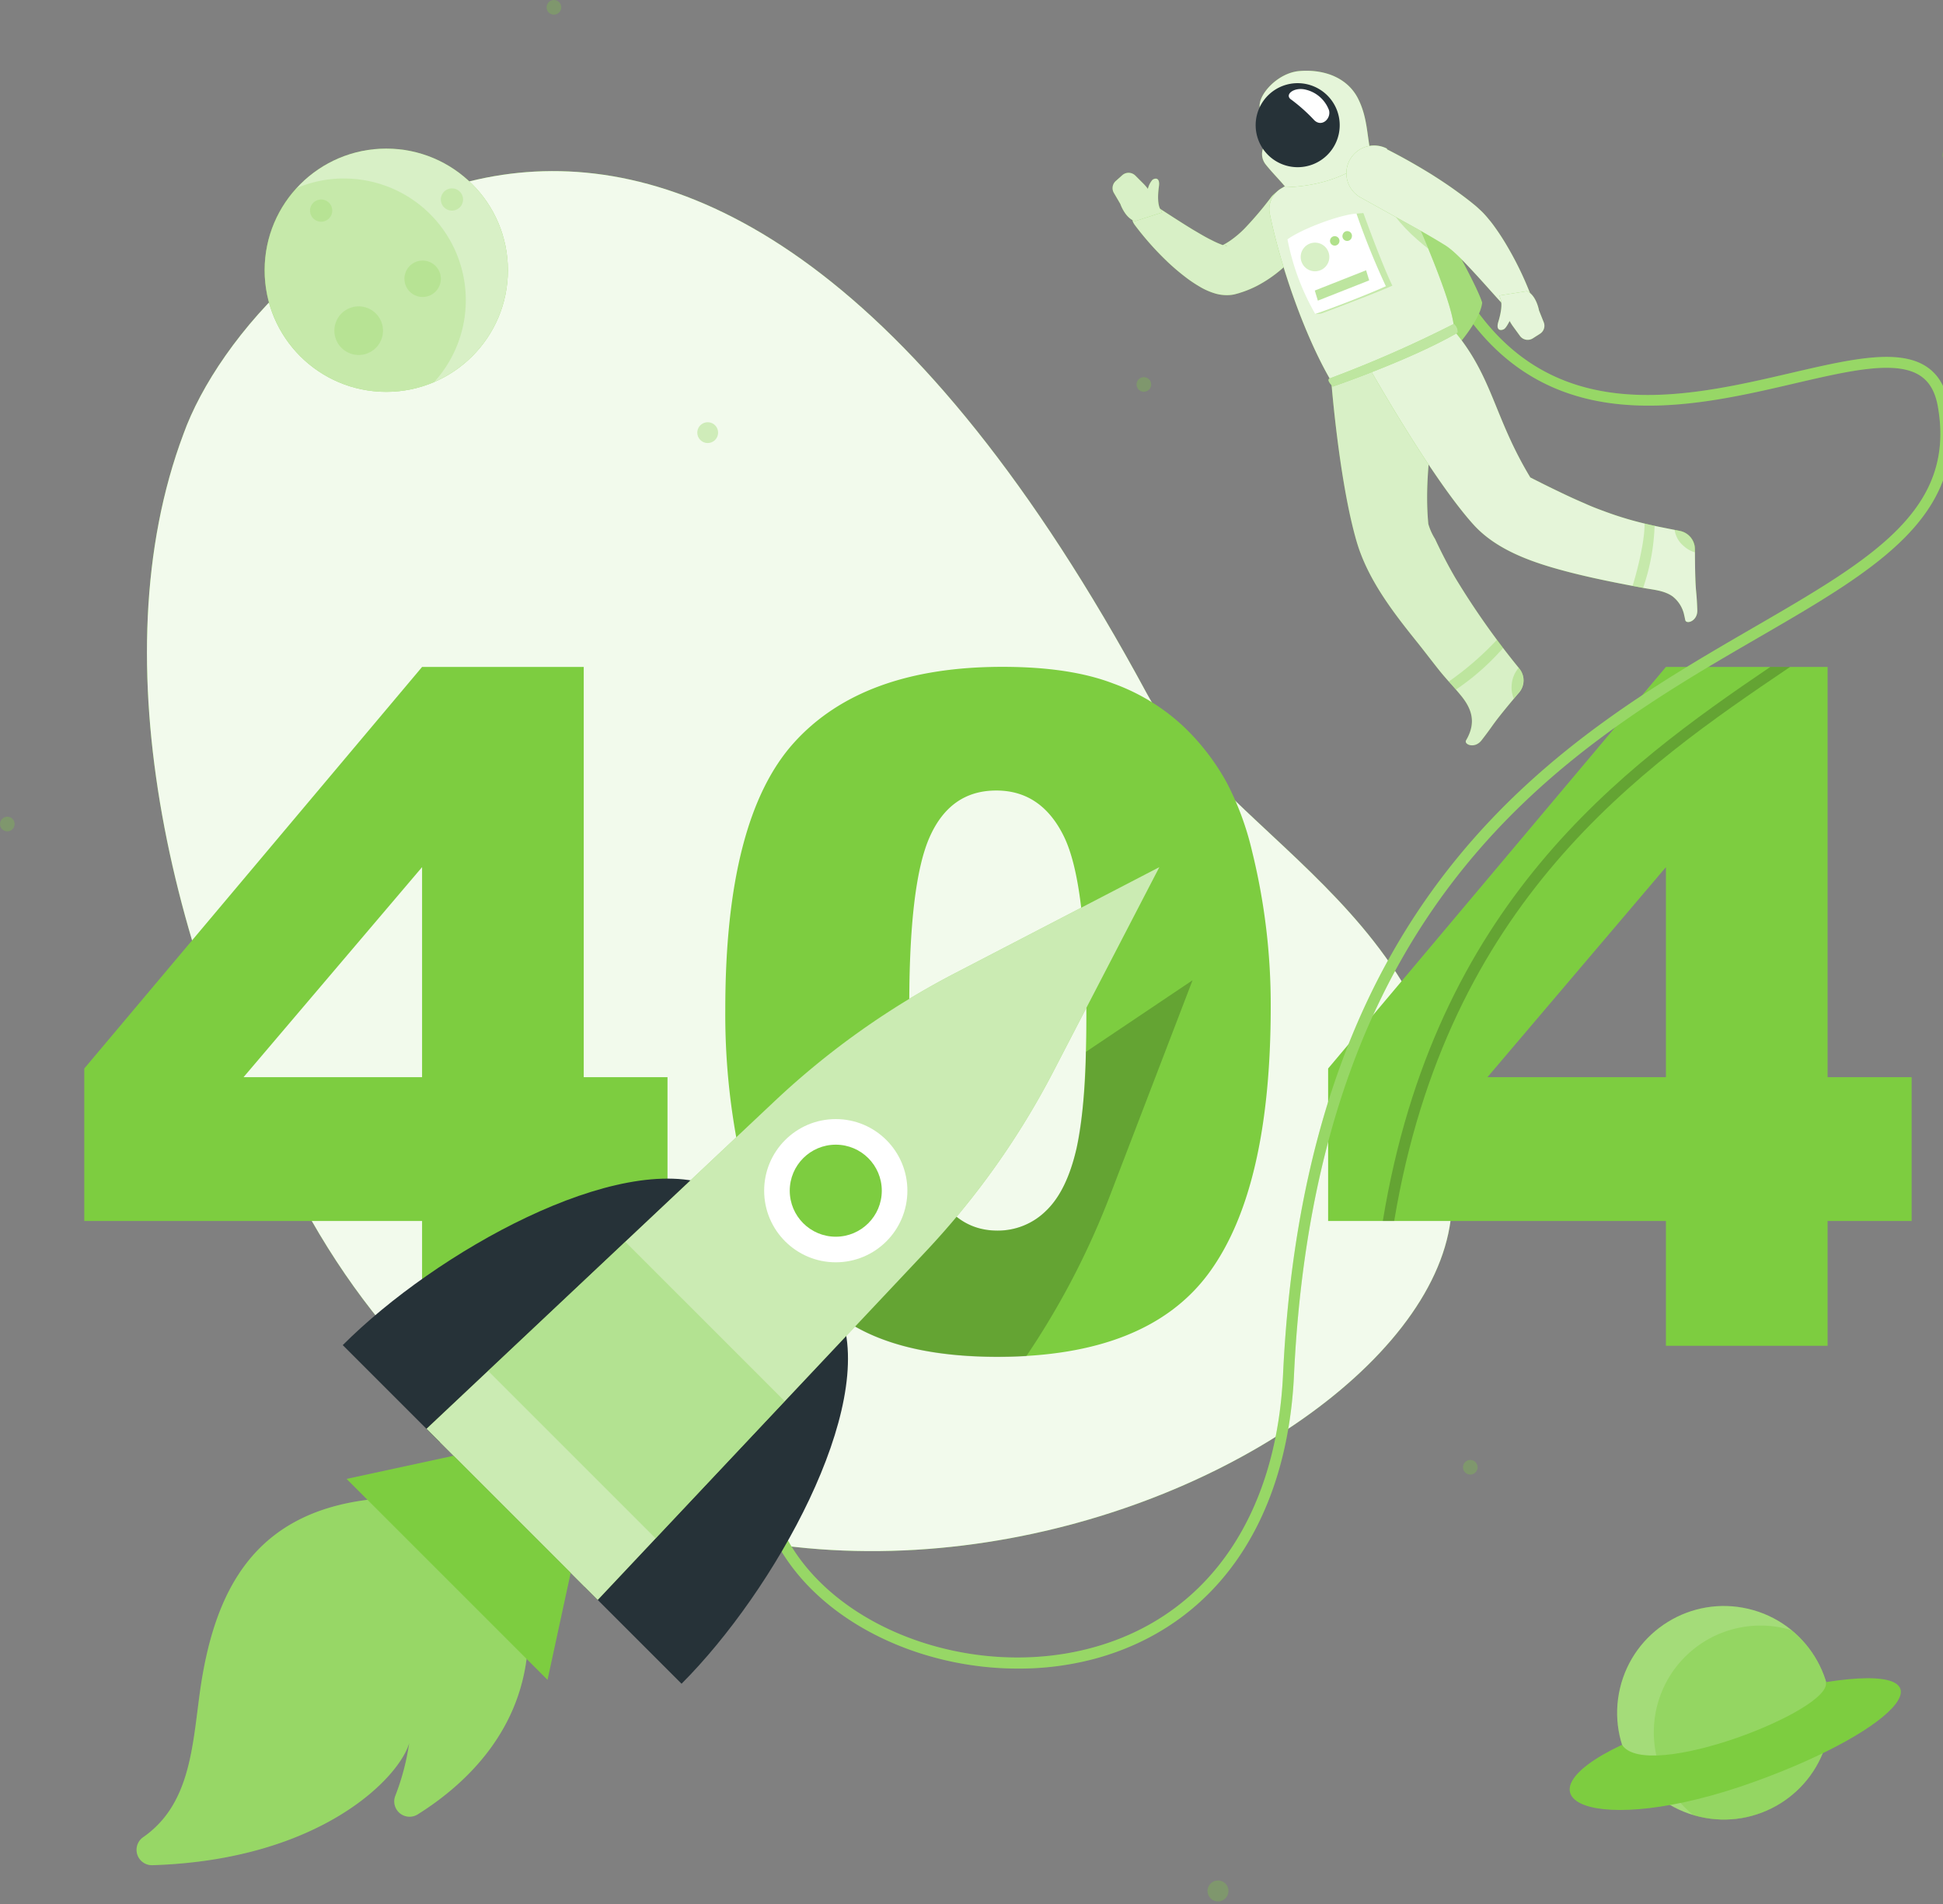 <svg width="350" height="343" xmlns="http://www.w3.org/2000/svg">

 <rect width="100%" height="100%" fill="#808080" stroke="none"/>

 <g>
  <title>Layer 1</title>
  <g id="freepik--background-simple--inject-31">
   <path id="svg_1" fill="#7DCD40" d="m33.04,78.2c-15.32,40.81 -2.09,95.9 21.58,139c61,111.9 209.44,48.63 206.88,-2.19c3.48,-48.48 -40.12,-62.88 -54.91,-90.06c-82.82,-153.42 -161.24,-81.16 -173.55,-46.75z"/>
   <path id="svg_2" fill="#fff" opacity="0.9" d="m33.04,78.2c-15.32,40.81 -2.09,95.9 21.58,139c61,111.9 209.44,48.63 206.88,-2.19c3.48,-48.48 -40.12,-62.88 -54.91,-90.06c-82.82,-153.42 -161.24,-81.16 -173.55,-46.75z"/>
  </g>
  <g id="freepik--404--inject-31">
   <path id="svg_3" fill="#7DCD40" d="m76.03,219.96l-60.85,0l0,-27.47l60.85,-72.34l29.12,0l0,73.9l15.09,0l0,25.91l-15.09,0l0,22.48l-29.12,0l0,-22.48zm0,-25.91l0,-37.84l-32.16,37.84l32.16,0z"/>
   <path id="svg_4" fill="#7DCD40" d="m130.65,181.83q0,-34.29 12.34,-48t37.61,-13.7q12.13,0 19.93,3a36.79,36.79 0 0 1 12.71,7.79a41.59,41.59 0 0 1 7.75,10.09a52.38,52.38 0 0 1 4.55,12.34a115.36,115.36 0 0 1 3.36,28q0,32.72 -11.07,47.89t-38.13,15.18q-15.18,0 -24.53,-4.84a39.76,39.76 0 0 1 -15.33,-14.19q-4.35,-6.64 -6.77,-18.17a124.33,124.33 0 0 1 -2.42,-25.39zm33.14,0.08q0,23 4.05,31.37t11.77,8.41a12.34,12.34 0 0 0 8.82,-3.57q3.74,-3.57 5.5,-11.28t1.76,-24q0,-23.94 -4.06,-32.19t-12.18,-8.24q-8.28,0 -12,8.41t-3.66,31.09z"/>
   <path id="svg_5" fill="#7DCD40" d="m300.09,219.96l-60.85,0l0,-27.47l60.85,-72.34l29.12,0l0,73.9l15.14,0l0,25.91l-15.14,0l0,22.48l-29.12,0l0,-22.48zm0,-25.91l0,-37.84l-32.15,37.84l32.15,0z"/>
  </g>
  <g id="freepik--Planets--inject-31">
   <g id="svg_6" opacity="0.3">
    <path id="svg_7" fill="#7DCD40" d="m129.35,77.94a1.87,1.87 0 1 1 -1.86,-1.87a1.86,1.86 0 0 1 1.86,1.87z"/>
    <circle id="svg_8" fill="#7DCD40" r="1.32" cy="148.45" cx="1.32"/>
    <circle id="svg_9" fill="#7DCD40" r="1.89" cy="340.65" cx="219.4"/>
    <circle id="svg_10" fill="#7DCD40" r="1.32" cy="264.32" cx="264.85"/>
    <path id="svg_11" fill="#7DCD40" d="m352.52,27.94a1.32,1.32 0 1 1 -1.32,-1.32a1.32,1.32 0 0 1 1.32,1.32z"/>
    <path id="svg_12" fill="#7DCD40" d="m101.1,1.32a1.32,1.32 0 1 1 -1.32,-1.32a1.33,1.33 0 0 1 1.32,1.32z"/>
    <circle id="svg_13" fill="#7DCD40" r="1.32" cy="69.26" cx="206.05"/>
   </g>
   <circle id="svg_14" fill="#7DCD40" r="21.91" cy="48.68" cx="69.58"/>
   <circle id="svg_15" fill="#fff" opacity="0.7" r="21.91" cy="48.68" cx="69.58"/>
   <path id="svg_16" fill="#7DCD40" opacity="0.2" d="m62.03,32.15a21.84,21.84 0 0 0 -8.68,1.77a21.92,21.92 0 0 0 24.87,34.89l0,0a21.92,21.92 0 0 0 -16.23,-36.65l0.04,-0.01z"/>
   <path id="svg_17" fill="#7DCD40" opacity="0.2" d="m59.85,37.94a2,2 0 1 1 -2,-2a2,2 0 0 1 2,2z"/>
   <path id="svg_18" fill="#7DCD40" opacity="0.2" d="m83.41,35.94a2,2 0 1 1 -2,-2a2,2 0 0 1 2,2z"/>
   <path id="svg_19" fill="#7DCD40" opacity="0.2" d="m79.41,50.22a3.28,3.28 0 1 1 -3.28,-3.28a3.28,3.28 0 0 1 3.28,3.28z"/>
   <path id="svg_20" fill="#7DCD40" opacity="0.2" d="m68.99,59.57a4.38,4.38 0 1 1 -4.38,-4.38a4.38,4.38 0 0 1 4.38,4.38z"/>
   <circle transform="rotate(-76.72 -143.45 594.1)" id="svg_21" fill="#7DCD40" r="19.23" cy="970.35" cx="238.75"/>
   <circle transform="rotate(-76.72 -143.45 594.1)" id="svg_22" fill="#fff" opacity="0.3" r="19.23" cy="970.35" cx="238.75"/>
   <path id="svg_23" fill="#7DCD40" opacity="0.4" d="m322.68,293.66a19.22,19.22 0 0 0 -17.67,33.32a19,19 0 0 0 5.53,0.82a19.23,19.23 0 0 0 12.14,-34.14z"/>
   <path id="svg_24" fill="#7DCD40" d="m292.18,314.32c-20.53,9.66 -5.22,17.11 23.71,6.71c26.79,-9.63 37,-21.77 13,-18c1.29,5.05 -32.26,18.12 -36.71,11.29z"/>
  </g>
  <g id="freepik--Astronaut--inject-31">
   <path id="svg_25" opacity="0.2" d="m322.45,120.15c-26.89,18.17 -61.7,42.17 -71.31,99.81l-2.05,0c9.35,-57 42.89,-81.57 69.79,-99.81l3.57,0z"/>
   <path id="svg_26" fill="#7DCD40" d="m183.35,300.59c-17,0 -33.81,-7.67 -42,-20.19c-5.05,-7.74 -10.92,-23.95 6.56,-45.58l1.55,1.26c-12.36,15.3 -14.64,30.65 -6.43,43.23c10,15.3 33.59,23 53.73,17.52c20.63,-5.61 33.15,-23.55 34.36,-49.22c4.13,-87.81 50.78,-114.86 84.84,-134.61c21.17,-12.27 36.46,-21.13 33.1,-39.84c-0.47,-2.59 -1.5,-4.38 -3.17,-5.48c-4.35,-2.87 -12.85,-0.88 -22.69,1.41c-19.31,4.5 -45.75,10.66 -61.5,-16.13l1.73,-1c15,25.53 39.57,19.8 59.32,15.2c10.29,-2.39 19.17,-4.46 24.24,-1.13c2.15,1.41 3.47,3.64 4,6.8c3.61,20.08 -13,29.72 -34.05,41.92c-33.67,19.52 -79.77,46.25 -83.85,133c-1.26,26.6 -14.32,45.21 -35.84,51.06a52.88,52.88 0 0 1 -13.9,1.78z"/>
   <path id="svg_27" fill="#fff" opacity="0.2" d="m183.35,300.59c-17,0 -33.81,-7.67 -42,-20.19c-5.05,-7.74 -10.92,-23.95 6.56,-45.58l1.55,1.26c-12.36,15.3 -14.64,30.65 -6.43,43.23c10,15.3 33.59,23 53.73,17.52c20.63,-5.61 33.15,-23.55 34.36,-49.22c4.13,-87.81 50.78,-114.86 84.84,-134.61c21.17,-12.27 36.46,-21.13 33.1,-39.84c-0.47,-2.59 -1.5,-4.38 -3.17,-5.48c-4.35,-2.87 -12.85,-0.88 -22.69,1.41c-19.31,4.5 -45.75,10.66 -61.5,-16.13l1.73,-1c15,25.53 39.57,19.8 59.32,15.2c10.29,-2.39 19.17,-4.46 24.24,-1.13c2.15,1.41 3.47,3.64 4,6.8c3.61,20.08 -13,29.72 -34.05,41.92c-33.67,19.52 -79.77,46.25 -83.85,133c-1.26,26.6 -14.32,45.21 -35.84,51.06a52.88,52.88 0 0 1 -13.9,1.78z"/>
   <path id="svg_28" fill="#7DCD40" d="m241.11,29.32a46.05,46.05 0 0 1 13.58,2.13s11,18.77 12.3,23.07c-0.46,4.24 -7.61,11.19 -7.61,11.19l-18.27,-36.39z"/>
   <path id="svg_29" fill="#fff" opacity="0.3" d="m241.11,29.32a46.05,46.05 0 0 1 13.58,2.13s11,18.77 12.3,23.07c-0.46,4.24 -7.61,11.19 -7.61,11.19l-18.27,-36.39z"/>
   <path id="svg_30" fill="#7DCD40" d="m273.69,120.45a141.41,141.41 0 0 1 -11.56,-16.38q-1.26,-2.17 -2.39,-4.42c-0.43,-0.85 -0.84,-1.7 -1.24,-2.56a10.76,10.76 0 0 1 -1.21,-2.69c-1.2,-12.67 3.14,-22 -1,-32.17l-16.48,6.44s1.4,18.12 4.6,29c2,6.73 6.48,12.55 10.81,17.94c1.35,1.68 2.65,3.41 4,5.1s2.71,3.06 4,4.65c1.95,2.41 2.59,4.72 1.12,7.56l-0.25,0.45c-0.42,0.74 1.54,1.58 2.78,0c2,-2.58 1.72,-2.42 3.46,-4.62c1.06,-1.33 2.27,-2.78 3.32,-4a3.37,3.37 0 0 0 0.04,-4.3z"/>
   <path id="svg_31" fill="#fff" opacity="0.7" d="m273.69,120.45a141.41,141.41 0 0 1 -11.56,-16.38q-1.26,-2.17 -2.39,-4.42c-0.43,-0.85 -0.84,-1.7 -1.24,-2.56a10.76,10.76 0 0 1 -1.21,-2.69c-1.2,-12.67 3.14,-22 -1,-32.17l-16.48,6.44s1.4,18.12 4.6,29c2,6.73 6.48,12.55 10.81,17.94c1.35,1.68 2.65,3.41 4,5.1s2.71,3.06 4,4.65c1.95,2.41 2.59,4.72 1.12,7.56l-0.25,0.45c-0.42,0.74 1.54,1.58 2.78,0c2,-2.58 1.72,-2.42 3.46,-4.62c1.06,-1.33 2.27,-2.78 3.32,-4a3.37,3.37 0 0 0 0.04,-4.3z"/>
   <path id="svg_32" fill="#7DCD40" opacity="0.3" d="m269.66,115.24a54.69,54.69 0 0 1 -8.66,7.52c0.43,0.48 0.85,1 1.28,1.46a43.92,43.92 0 0 0 8.5,-7.51l-1.12,-1.47z"/>
   <path id="svg_33" fill="#7DCD40" opacity="0.3" d="m273.69,120.45l-0.12,-0.14a5.18,5.18 0 0 0 -1.27,3.17a5,5 0 0 0 0.38,2.35l0.95,-1.13a3.37,3.37 0 0 0 0.06,-4.25z"/>
   <path id="svg_34" fill="#7DCD40" d="m237.19,41.32a35.38,35.38 0 0 1 -6.37,7.19a23.27,23.27 0 0 1 -4.42,3a19,19 0 0 1 -2.58,1.09l-0.68,0.22l-0.22,0.06l-0.47,0.13a5.93,5.93 0 0 1 -0.88,0.14a7.55,7.55 0 0 1 -2.51,-0.23a12.24,12.24 0 0 1 -2.94,-1.27a25,25 0 0 1 -2.15,-1.41a40.31,40.31 0 0 1 -3.58,-3a53.16,53.16 0 0 1 -6,-6.74a2.51,2.51 0 0 1 3.35,-3.62l0.08,0c2.36,1.5 4.74,3.08 7.06,4.49c1.18,0.69 2.32,1.39 3.45,1.93a15.29,15.29 0 0 0 1.59,0.72a3.12,3.12 0 0 0 1.07,0.26c0.06,0 0,-0.07 -0.37,-0.06a2.93,2.93 0 0 0 -0.35,0l-0.22,0.05l0,0l0.33,-0.17a13.53,13.53 0 0 0 1.29,-0.79a18.4,18.4 0 0 0 2.5,-2.12a63.62,63.62 0 0 0 4.9,-5.79l0,0a5,5 0 0 1 8,5.93l0.12,-0.01z"/>
   <path id="svg_35" fill="#fff" opacity="0.7" d="m237.19,41.32a35.38,35.38 0 0 1 -6.37,7.19a23.27,23.27 0 0 1 -4.42,3a19,19 0 0 1 -2.58,1.09l-0.68,0.22l-0.22,0.06l-0.47,0.13a5.93,5.93 0 0 1 -0.88,0.14a7.55,7.55 0 0 1 -2.51,-0.23a12.24,12.24 0 0 1 -2.94,-1.27a25,25 0 0 1 -2.15,-1.41a40.31,40.31 0 0 1 -3.58,-3a53.16,53.16 0 0 1 -6,-6.74a2.51,2.51 0 0 1 3.35,-3.62l0.08,0c2.36,1.5 4.74,3.08 7.06,4.49c1.18,0.69 2.32,1.39 3.45,1.93a15.29,15.29 0 0 0 1.59,0.72a3.12,3.12 0 0 0 1.07,0.26c0.06,0 0,-0.07 -0.37,-0.06a2.93,2.93 0 0 0 -0.35,0l-0.22,0.05l0,0l0.33,-0.17a13.53,13.53 0 0 0 1.29,-0.79a18.4,18.4 0 0 0 2.5,-2.12a63.62,63.62 0 0 0 4.9,-5.79l0,0a5,5 0 0 1 8,5.93l0.12,-0.01z"/>
   <path id="svg_36" fill="#7DCD40" d="m200.64,34.74l1.17,2s0.89,2.62 2.68,3.1l4.86,-1.57l-0.25,-0.41l0,0c-0.62,-0.94 -0.55,-2.77 -0.34,-4.29s-0.57,-1.57 -1.15,-1.19a3.82,3.82 0 0 0 -0.84,1.65a7.77,7.77 0 0 0 -0.79,-0.93l-1.48,-1.48a1.72,1.72 0 0 0 -2.34,-0.06l-1.2,1.07a1.71,1.71 0 0 0 -0.32,2.11z"/>
   <path id="svg_37" fill="#fff" opacity="0.7" d="m200.64,34.74l1.17,2s0.89,2.62 2.68,3.1l4.86,-1.57l-0.25,-0.41l0,0c-0.62,-0.94 -0.55,-2.77 -0.34,-4.29s-0.57,-1.57 -1.15,-1.19a3.82,3.82 0 0 0 -0.84,1.65a7.77,7.77 0 0 0 -0.79,-0.93l-1.48,-1.48a1.72,1.72 0 0 0 -2.34,-0.06l-1.2,1.07a1.71,1.71 0 0 0 -0.32,2.11z"/>
   <path id="svg_38" fill="#7DCD40" d="m246.02,27.54a59.64,59.64 0 0 0 -15.34,6.47a4.32,4.32 0 0 0 -1.94,4.53c1.93,9.44 6.32,22.08 11.06,30.13l22.11,-9.15c0.15,-3.9 -5.22,-16.52 -10.69,-28.72c-0.98,-2.19 -2.87,-3.82 -5.2,-3.26z"/>
   <path id="svg_39" fill="#fff" opacity="0.8" d="m246.02,27.54a59.64,59.64 0 0 0 -15.34,6.47a4.32,4.32 0 0 0 -1.94,4.53c1.93,9.44 6.32,22.08 11.06,30.13l22.11,-9.15c0.15,-3.9 -5.22,-16.52 -10.69,-28.72c-0.98,-2.19 -2.87,-3.82 -5.2,-3.26z"/>
   <path id="svg_40" fill="#7DCD40" opacity="0.3" d="m254.65,38.53l-4.39,-1.47c1,2.57 4.53,5.82 7,7.73c-0.8,-2 -1.69,-4.1 -2.61,-6.26z"/>
   <path id="svg_41" fill="#7DCD40" d="m244.57,17.64c-1.83,-3.48 -5.78,-5.23 -10.52,-4.84c-4,0.34 -7.54,4.42 -7.12,6.62s3.78,3.14 4.42,3.9l-2.77,2a3,3 0 0 0 -0.6,4.29c1.17,1.48 2.71,3 3.6,4.12c7.66,-0.2 13.33,-3.12 15.38,-5.93c-0.77,-3.56 -0.61,-6.7 -2.39,-10.16z"/>
   <path id="svg_42" fill="#fff" opacity="0.8" d="m244.57,17.64c-1.83,-3.48 -5.78,-5.23 -10.52,-4.84c-4,0.34 -7.54,4.42 -7.12,6.62s3.78,3.14 4.42,3.9l-2.77,2a3,3 0 0 0 -0.6,4.29c1.17,1.48 2.71,3 3.6,4.12c7.66,-0.2 13.33,-3.12 15.38,-5.93c-0.77,-3.56 -0.61,-6.7 -2.39,-10.16z"/>
   <path id="svg_43" fill="#263238" d="m240.81,19.8a7.57,7.57 0 1 1 -9.81,-4.3a7.58,7.58 0 0 1 9.81,4.3z"/>
   <path id="svg_44" fill="#7DCD40" d="m305.74,109.92c-0.11,-3.29 -0.26,-3 -0.35,-5.77c-0.06,-1.7 -0.07,-3.59 -0.08,-5.22a3.36,3.36 0 0 0 -2.7,-3.28c-1.32,-0.27 -2.65,-0.52 -4,-0.8c-1.73,-0.37 -3.44,-0.77 -5.13,-1.26c-1.32,-0.38 -2.62,-0.8 -3.91,-1.27s-2.74,-1 -4.08,-1.62c-1.58,-0.67 -3.14,-1.39 -4.68,-2.14c-1.73,-0.82 -3.44,-1.68 -5.15,-2.55c-6.58,-10.89 -6.72,-18.07 -13.78,-26.49l-15.16,6.86s11.14,19.76 18.72,28.14c4.37,4.82 11.22,7 17.33,8.58c4.41,1.13 8.88,2 13.35,2.83c1.74,0.32 3.63,0.44 5.13,1.48a5.74,5.74 0 0 1 2.14,3.45q0.1,0.42 0.18,0.84c0.19,0.84 2.24,0.2 2.17,-1.78z"/>
   <path id="svg_45" fill="#fff" opacity="0.8" d="m305.74,109.92c-0.11,-3.29 -0.26,-3 -0.35,-5.77c-0.06,-1.7 -0.07,-3.59 -0.08,-5.22a3.36,3.36 0 0 0 -2.7,-3.28c-1.32,-0.27 -2.65,-0.52 -4,-0.8c-1.73,-0.37 -3.44,-0.77 -5.13,-1.26c-1.32,-0.38 -2.62,-0.8 -3.91,-1.27s-2.74,-1 -4.08,-1.62c-1.58,-0.67 -3.14,-1.39 -4.68,-2.14c-1.73,-0.82 -3.44,-1.68 -5.15,-2.55c-6.58,-10.89 -6.72,-18.07 -13.78,-26.49l-15.16,6.86s11.14,19.76 18.72,28.14c4.37,4.82 11.22,7 17.33,8.58c4.41,1.13 8.88,2 13.35,2.83c1.74,0.32 3.63,0.44 5.13,1.48a5.74,5.74 0 0 1 2.14,3.45q0.1,0.42 0.18,0.84c0.19,0.84 2.24,0.2 2.17,-1.78z"/>
   <path id="svg_46" fill="#7DCD40" opacity="0.3" d="m298.05,94.72c-0.6,-0.13 -1.2,-0.26 -1.81,-0.41c0.05,3.46 -1.57,9.42 -2.16,11.23l1.9,0.36a38.11,38.11 0 0 0 2.07,-11.18z"/>
   <path id="svg_47" fill="#7DCD40" opacity="0.3" d="m305.35,98.93a3.36,3.36 0 0 0 -2.69,-3.28l-1,-0.19a4.58,4.58 0 0 0 1.63,2.9a5.09,5.09 0 0 0 2,1.14c0.06,-0.18 0.06,-0.38 0.06,-0.57z"/>
   <path id="svg_48" fill="#fff" d="m239.4,19.86c0.4,1.52 -1.3,3.11 -2.65,1.8a30.83,30.83 0 0 0 -4.12,-3.69c-1.39,-0.87 0.46,-2.39 2.65,-1.8a5.94,5.94 0 0 1 4.12,3.69z"/>
   <path id="svg_49" fill="#7DCD40" d="m239.51,68.18c-0.7,0.26 0.58,1.46 0.58,1.46s14,-4.79 22.5,-9.72a1.88,1.88 0 0 0 -0.68,-1.58a216,216 0 0 1 -22.4,9.84z"/>
   <path id="svg_50" fill="#fff" opacity="0.5" d="m239.51,68.18c-0.7,0.26 0.58,1.46 0.58,1.46s14,-4.79 22.5,-9.72a1.88,1.88 0 0 0 -0.68,-1.58a216,216 0 0 1 -22.4,9.84z"/>
   <path id="svg_51" fill="#7DCD40" d="m249.81,26.88c2.76,1.4 5.35,2.87 8,4.5c1.29,0.82 2.57,1.65 3.84,2.55s2.53,1.82 3.8,2.86l0.47,0.39l0.59,0.54a12.74,12.74 0 0 1 1,1c0.32,0.35 0.59,0.69 0.85,1s0.54,0.68 0.77,1a43.8,43.8 0 0 1 2.58,4a59.05,59.05 0 0 1 4,8.35a2.52,2.52 0 0 1 -4.19,2.62l-0.05,-0.06c-2,-2.13 -3.93,-4.37 -5.87,-6.46s-3.91,-4.21 -5.54,-5.14c-2.27,-1.41 -4.8,-2.82 -7.31,-4.2l-7.56,-4.2l0,0a5,5 0 0 1 4.68,-8.84l-0.06,0.09z"/>
   <path id="svg_52" fill="#fff" opacity="0.8" d="m249.81,26.88c2.76,1.4 5.35,2.87 8,4.5c1.29,0.82 2.57,1.65 3.84,2.55s2.53,1.82 3.8,2.86l0.47,0.39l0.59,0.54a12.74,12.74 0 0 1 1,1c0.32,0.35 0.59,0.69 0.85,1s0.54,0.68 0.77,1a43.8,43.8 0 0 1 2.58,4a59.05,59.05 0 0 1 4,8.35a2.52,2.52 0 0 1 -4.19,2.62l-0.05,-0.06c-2,-2.13 -3.93,-4.37 -5.87,-6.46s-3.91,-4.21 -5.54,-5.14c-2.27,-1.41 -4.8,-2.82 -7.31,-4.2l-7.56,-4.2l0,0a5,5 0 0 1 4.68,-8.84l-0.06,0.09z"/>
   <path id="svg_53" fill="#7DCD40" d="m278.08,58.06l-0.85,-2.13s-0.47,-2.72 -2.16,-3.48l-5,0.79l0.17,0.44l0,0c0.46,1 0.11,2.83 -0.34,4.29s0.31,1.65 0.95,1.36c0.36,-0.16 0.71,-0.81 1.09,-1.5a8.46,8.46 0 0 0 0.63,1l1.23,1.69a1.72,1.72 0 0 0 2.3,0.44l1.36,-0.87a1.7,1.7 0 0 0 0.62,-2.03z"/>
   <path id="svg_54" fill="#fff" opacity="0.8" d="m278.08,58.06l-0.85,-2.13s-0.47,-2.72 -2.16,-3.48l-5,0.79l0.17,0.44l0,0c0.46,1 0.11,2.83 -0.34,4.29s0.31,1.65 0.95,1.36c0.36,-0.16 0.71,-0.81 1.09,-1.5a8.46,8.46 0 0 0 0.63,1l1.23,1.69a1.72,1.72 0 0 0 2.3,0.44l1.36,-0.87a1.7,1.7 0 0 0 0.62,-2.03z"/>
   <path id="svg_55" fill="#7DCD40" opacity="0.3" d="m245.59,38.38l-1.22,0.1l-7.49,18.08a4,4 0 0 0 1.22,-0.1s9.76,-3.64 12.71,-5c-1.98,-4.09 -5.22,-13.08 -5.22,-13.08z"/>
   <path id="svg_56" fill="#fff" d="m231.92,43.12a43.41,43.41 0 0 0 5,13.44c3.66,-1.26 9.76,-3.64 12.72,-5a135.36,135.36 0 0 1 -5.29,-13.08c-3.13,0.21 -10,2.84 -12.43,4.64z"/>
   <path id="svg_57" fill="#7DCD40" opacity="0.3" d="m239.35,47.03a2.58,2.58 0 1 1 -1.73,-3.21a2.58,2.58 0 0 1 1.73,3.21z"/>
   <path id="svg_58" fill="#7DCD40" opacity="0.6" d="m241.26,43.59a0.85,0.85 0 1 1 -0.56,-1a0.84,0.84 0 0 1 0.56,1z"/>
   <path id="svg_59" fill="#7DCD40" opacity="0.6" d="m243.5,42.72a0.85,0.85 0 1 1 -1.62,-0.49a0.84,0.84 0 0 1 1.05,-0.56a0.85,0.85 0 0 1 0.57,1.05z"/>
   <polygon id="svg_60" fill="#7DCD40" opacity="0.5" points="246.64,50.51 237.39,54.16 236.84,52.34 246.08,48.69 246.64,50.51 "/>
  </g>
  <g id="freepik--Rocket--inject-31">
   <path id="svg_61" opacity="0.2" d="m195.61,189.49a94,94 0 0 1 -1.68,17.35q-1.77,7.71 -5.5,11.28a12.3,12.3 0 0 1 -8.81,3.57q-7.71,0 -11.77,-8.41a23.79,23.79 0 0 1 -1.21,-3.11a144.31,144.31 0 0 0 -15.92,16l-5.31,6.26a38.62,38.62 0 0 0 9.77,7.19q9.34,4.83 24.52,4.84c1.78,0 3.5,-0.05 5.17,-0.15a143.39,143.39 0 0 0 15.1,-29l14.85,-38.72l-19.21,12.9z"/>
   <path id="svg_62" fill="#263238" d="m61.74,242.32l17.5,17.5l49,-46.17c-16.89,-6.45 -49.73,11.86 -66.5,28.67z"/>
   <path id="svg_63" fill="#263238" d="m122.77,303.32c-5.59,-5.6 -17.5,-17.5 -17.5,-17.5l46.17,-49c6.41,16.85 -11.9,49.72 -28.67,66.5z"/>
   <path id="svg_64" fill="#7DCD40" d="m189.75,193.02l19.09,-36.81l-36.81,19.11a144.22,144.22 0 0 0 -32.44,23l-62.75,59.07l30.83,30.83l59.07,-62.75a144.22,144.22 0 0 0 23.01,-32.45z"/>
   <path id="svg_65" fill="#fff" opacity="0.6" d="m189.75,193.02l19.09,-36.81l-36.81,19.11a144.22,144.22 0 0 0 -32.44,23l-62.75,59.07l30.83,30.83l59.07,-62.75a144.22,144.22 0 0 0 23.01,-32.45z"/>
   <circle id="svg_66" fill="#fff" r="12.9" cy="214.5" cx="150.55"/>
   <circle id="svg_67" fill="#7DCD40" r="8.29" cy="214.5" cx="150.55"/>
   <polygon id="svg_68" fill="#7DCD40" opacity="0.3" points="118.1,277.14 87.91,246.95 112.63,223.69 141.36,252.43 118.1,277.14 "/>
   <path id="svg_69" fill="#7DCD40" d="m68.57,269.94c-22.6,1.83 -30.09,16.3 -32.65,35.53c-1.3,9.81 -1.88,19.74 -10.11,25.48a2.77,2.77 0 0 0 1.63,5.06c30.34,-0.95 44.49,-15.8 46.27,-22a43.06,43.06 0 0 1 -2.49,9.47a2.76,2.76 0 0 0 4,3.39c8.51,-5.33 19.19,-15.15 19.9,-31.08c-6.26,-8.87 -26.55,-25.85 -26.55,-25.85z"/>
   <path id="svg_70" fill="#fff" opacity="0.2" d="m68.57,269.94c-22.6,1.83 -30.09,16.3 -32.65,35.53c-1.3,9.81 -1.88,19.74 -10.11,25.48a2.77,2.77 0 0 0 1.63,5.06c30.34,-0.95 44.49,-15.8 46.27,-22a43.06,43.06 0 0 1 -2.49,9.47a2.76,2.76 0 0 0 4,3.39c8.51,-5.33 19.19,-15.15 19.9,-31.08c-6.26,-8.87 -26.55,-25.85 -26.55,-25.85z"/>
   <polygon id="svg_71" fill="#7DCD40" points="98.63,302.62 62.43,266.42 81.71,262.25 102.8,283.34 98.63,302.62 "/>
  </g>
 </g>
</svg>